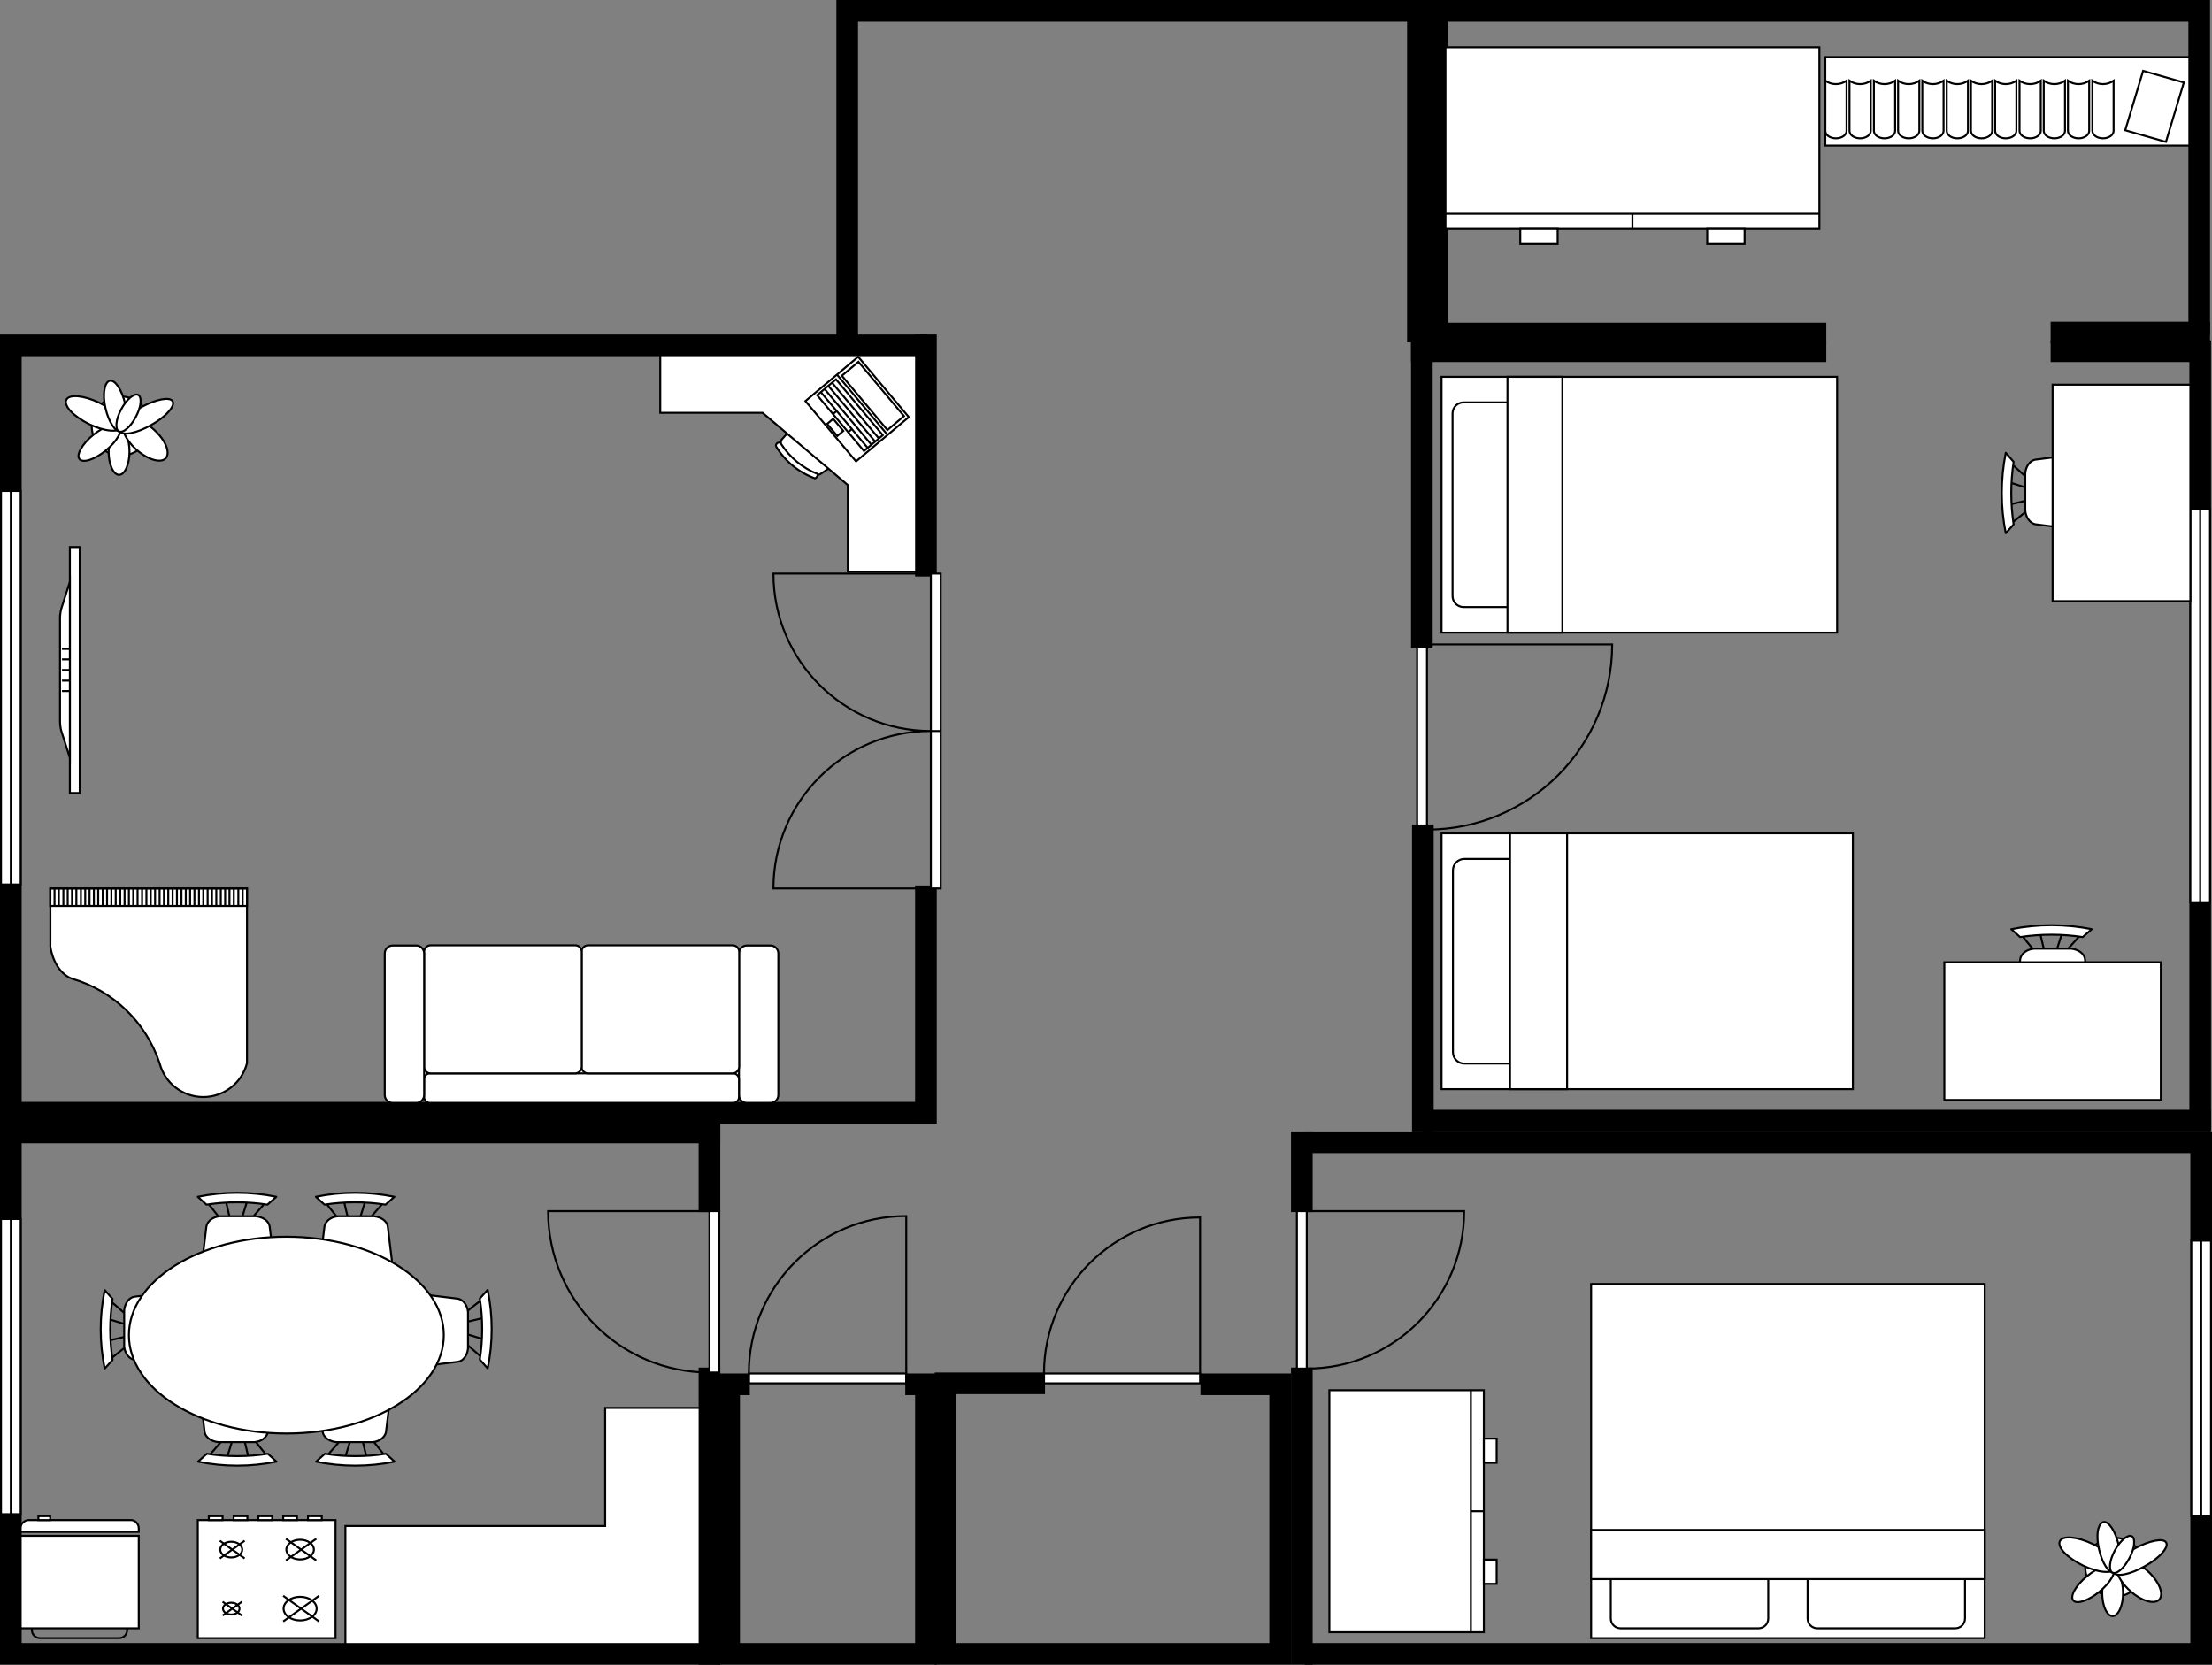 <?xml version="1.0" encoding="utf-8"?>
<!-- Generator: Adobe Illustrator 22.0.1, SVG Export Plug-In . SVG Version: 6.00 Build 0)  -->
<svg version="1.1" id="Слой_1" xmlns="http://www.w3.org/2000/svg" xmlns:xlink="http://www.w3.org/1999/xlink" x="0px" y="0px"
	 viewBox="0 0 1124 846" style="enable-background:new 0 0 1124 846;" xml:space="preserve">
<rect x="0" y="0" width="1124" height="846" fill="#808080" stroke="none"/>
<style type="text/css">
	.st0{stroke:#000000;stroke-miterlimit:10;}
	.st1{stroke:#000000;}
	.st2{fill:#FFFFFF;stroke:#000000;}
	.st3{fill:none;stroke:#000000;stroke-miterlimit:10;}
	.st4{fill:#FFFFFF;stroke:#000000;stroke-miterlimit:10;}
	.st5{fill:none;stroke:#000000;}
	.st6{fill:#FFFFFF;stroke:#000000;stroke-linejoin:round;stroke-miterlimit:10;}
</style>
<path pointer-events="none" class="st0" d="M425.5,173.5V0.5h300v173h-10v-163h-280v163H425.5z"/>
<path pointer-events="none" class="st0" d="M470.5,570.5H0.5v-400h470v10h-460v380h460V570.5z"/>
<rect x="465.5" y="170.5" pointer-events="none" class="st1" width="10" height="122"/>
<rect x="465.5" y="450.5" pointer-events="none" class="st1" width="10" height="120"/>
<rect x="473" y="291.5" pointer-events="none" class="st2" width="5" height="160"/>
<path pointer-events="none" class="st3" d="M478,371.5h-5 M473,371.5c-44.2,0-80-35.8-80-80h80 M473,371.5c-44.2,0-80,35.8-80,80h80
	"/>
<rect x="720.1" y="327.4" pointer-events="none" class="st2" width="5" height="94.1"/>
<path pointer-events="none" class="st3" d="M725.1,421.6c52,0,94.1-42.1,94.1-94.1h-94.1"/>
<path pointer-events="none" class="st0" d="M725.5,169.5V0.5h397v169h-10v-159h-377v159H725.5z"/>
<path pointer-events="none" class="st0" d="M663.5,575.5h460v270h-460v-10h450v-250h-450V575.5z"/>
<path pointer-events="none" class="st0" d="M365.5,845.5H0.5v-275h365v10h-355v255h355V845.5z"/>
<path pointer-events="none" class="st0" d="M655.5,705.5v140h-180v-140h10v130h160v-130H655.5z"/>
<path pointer-events="none" class="st0" d="M475.5,705.5v140h-110v-140h10v130h90v-130H475.5z"/>
<rect id="FUCK" x="656.5" y="695.5" pointer-events="none" class="st1" width="10" height="150"/>
<rect x="656.5" y="575.5" pointer-events="none" class="st1" width="10" height="40"/>
<rect x="659" y="615.5" pointer-events="none" class="st2" width="5" height="80"/>
<path pointer-events="none" class="st3" d="M664,695.5c44.2,0,80-35.8,80-80h-80"/>
<rect x="530.5" y="698" pointer-events="none" class="st2" width="79.3" height="5"/>
<path pointer-events="none" class="st3" d="M530.5,698c0-43.8,35.5-79.3,79.3-79.3V698"/>
<rect x="610.5" y="698.5" pointer-events="none" class="st1" width="45" height="10"/>
<rect x="475.5" y="698" pointer-events="none" class="st1" width="55" height="10"/>
<rect x="380.5" y="698" pointer-events="none" class="st2" width="80" height="5"/>
<path pointer-events="none" class="st3" d="M380.5,698c0-44.2,35.8-80,80-80v80"/>
<rect x="365.5" y="698.5" pointer-events="none" class="st1" width="15" height="10"/>
<rect x="460.5" y="698.5" pointer-events="none" class="st1" width="15" height="10"/>
<rect x="355.5" y="695.5" pointer-events="none" class="st1" width="10" height="150"/>
<rect x="355.5" y="570.5" pointer-events="none" class="st1" width="10" height="45"/>
<rect x="360.5" y="615.5" pointer-events="none" class="st2" width="5" height="82"/>
<path pointer-events="none" class="st3" d="M360.5,697.5c-45.3,0-82-36.7-82-82h82"/>
<path pointer-events="none" class="st4" d="M397.1,223.5l12.6-14.1c2.1-2.4,5.2-3.4,7.9-2.7c7.5,4,14,9.3,19.3,15.9
	c0.2,2.4-0.9,5-3,6.8l-16.4,11.1c-2.1,1.6-5.3,1.2-7.4-1l-11.8-9.7C396.8,228,396.2,225.5,397.1,223.5z"/>
<path pointer-events="none" class="st4" d="M394.3,226.8c-0.2-0.7,0.3-1.5,1-1.8c0.7-0.3,1.5-0.1,1.6,0.6
	c4.5,6.9,10.8,12.2,18.6,15.3c0.1,0.4,0,0.9-0.3,1.3c-0.3,0.4-0.7,0.8-1.1,0.9C405.7,240,398.9,234.4,394.3,226.8"/>
<path pointer-events="none" class="st4" d="M465.5,180.5v110h-34.7v-44l-43.3-36.7h-52v-29.3H465.5z"/>
<rect x="208.8" y="540.5" pointer-events="none" class="st2" width="173.3" height="10"/>
<path pointer-events="none" class="st2" d="M391.5,560.5h-12c-2.2,0-4-1.8-4-4v-72c0-2.2,1.8-4,4-4h12c2.2,0,4,1.8,4,4v72
	C395.5,558.7,393.7,560.5,391.5,560.5z"/>
<path pointer-events="none" class="st2" d="M372.5,560.5h-154c-1.7,0-3-1.3-3-3v-9c0-1.7,1.3-3,3-3h154c1.7,0,3,1.3,3,3v9
	C375.5,559.2,374.2,560.5,372.5,560.5z"/>
<path pointer-events="none" class="st2" d="M372.3,545.5h-73.5c-1.8,0-3.3-1.5-3.3-3.3v-58.5c0-1.8,1.5-3.3,3.3-3.3h73.5
	c1.8,0,3.3,1.5,3.3,3.3v58.5C375.5,544,374,545.5,372.3,545.5z"/>
<path pointer-events="none" class="st2" d="M292.3,545.5h-73.5c-1.8,0-3.3-1.5-3.3-3.3v-58.5c0-1.8,1.5-3.3,3.3-3.3h73.5
	c1.8,0,3.3,1.5,3.3,3.3v58.5C295.5,544,294,545.5,292.3,545.5z"/>
<path pointer-events="none" class="st2" d="M211.5,560.5h-12c-2.2,0-4-1.8-4-4v-72c0-2.2,1.8-4,4-4h12c2.2,0,4,1.8,4,4v72
	C215.5,558.7,213.7,560.5,211.5,560.5z"/>
<rect x="418" y="188" pointer-events="none" transform="matrix(0.766 -0.643 0.643 0.766 -31.812 328.597)" class="st2" width="35" height="40"/>
<rect x="438" y="183.3" pointer-events="none" transform="matrix(0.766 -0.643 0.643 0.766 -25.592 332.188)" class="st5" width="11" height="36"/>
<rect x="425.6" y="192.6" pointer-events="none" transform="matrix(0.766 -0.643 0.643 0.766 -34.626 326.972)" class="st5" width="12.5" height="37"/>
<rect x="422.4" y="213.3" pointer-events="none" transform="matrix(0.766 -0.643 0.643 0.766 -40.402 323.637)" class="st5" width="4" height="8"/>
<path pointer-events="none" class="st3" d="M425.3,190.4l25.7,30.6 M422.8,194.5l23.8,28.3 M420.9,196.1l23.8,28.3 M419,197.7
	l23.8,28.3 M425.1,208.9l-1.9,1.6 M432.8,218.1l-1.9,1.6 M417.1,199.3l23.8,28.3"/>
<path pointer-events="none" class="st4" d="M125.5,451.5v88.8c-2.6,10.1-11.8,17.2-22.2,17.2c-10.5,0-19.6-7.1-22.2-17.2
	c-6.9-20.7-23.5-36.8-44.4-42.9c-5.5-1.9-9.8-8.1-11.1-16.3v-29.6H125.5z"/>
<rect x="25.5" y="451.5" pointer-events="none" class="st5" width="100" height="8.9"/>
<polygon pointer-events="none" class="st5" points="125.5,557.5 125.5,557.5 125.5,557.5 "/>
<path pointer-events="none" class="st3" d="M123.3,460.4v-8.9 M118.8,460.4v-8.9 M114.4,460.4v-8.9 M109.9,460.4v-8.9 M105.5,460.4
	v-8.9 M101.1,460.4v-8.9 M96.6,460.4v-8.9 M92.2,460.4v-8.9 M87.7,460.4v-8.9 M121.1,460.4v-8.9 M116.6,460.4v-8.9 M112.2,460.4
	v-8.9 M107.7,460.4v-8.9 M103.3,460.4v-8.9 M98.8,460.4v-8.9 M94.4,460.4v-8.9 M89.9,460.4v-8.9 M85.5,460.4v-8.9 M83.3,460.4v-8.9
	 M78.8,460.4v-8.9 M74.4,460.4v-8.9 M69.9,460.4v-8.9 M65.5,460.4v-8.9 M61.1,460.4v-8.9 M56.6,460.4v-8.9 M52.2,460.4v-8.9
	 M47.7,460.4v-8.9 M81.1,460.4v-8.9 M76.6,460.4v-8.9 M72.2,460.4v-8.9 M67.7,460.4v-8.9 M63.3,460.4v-8.9 M58.8,460.4v-8.9
	 M54.4,460.4v-8.9 M49.9,460.4v-8.9 M45.5,460.4v-8.9 M43.3,460.4v-8.9 M38.8,460.4v-8.9 M34.4,460.4v-8.9 M29.9,460.4v-8.9
	 M41.1,460.4v-8.9 M36.6,460.4v-8.9 M32.2,460.4v-8.9 M27.7,460.4v-8.9"/>
<rect x="35.5" y="278" pointer-events="none" class="st2" width="5" height="125"/>
<path pointer-events="none" class="st4" d="M35.5,385.1l-4-12.5c-0.6-1.6-0.9-3.5-1-5.4v-53.6c0.1-1.9,0.4-3.7,1-5.4l4-12.5V385.1z"
	/>
<path pointer-events="none" class="st3" d="M31.5,351.2h4 M31.5,345.9h4 M31.5,340.5h4 M31.5,329.8h4 M31.5,335.1h4"/>
<ellipse pointer-events="none" class="st2" cx="61.5" cy="216.5" rx="14.9" ry="15"/>
<ellipse pointer-events="none" class="st2" cx="60.5" cy="229.5" rx="5.3" ry="11.8"/>
<path pointer-events="none" class="st4" d="M60.8,216.6c0.9,1,0.6,2.9-0.7,5.2c-1.3,2.3-3.6,4.9-6.3,7.1c-5.6,4.6-11.6,6.6-13.4,4.4
	c-0.9-1-0.6-2.9,0.7-5.2c1.3-2.3,3.5-4.9,6.3-7.1C53.1,216.4,59,214.5,60.8,216.6z"/>
<path pointer-events="none" class="st4" d="M33.7,203.2c1.4-3,8.9-2.3,16.8,1.5c3.8,1.9,7.1,4.2,9.3,6.5c2.2,2.3,3,4.4,2.2,5.8
	c-1.5,3-9,2.3-16.8-1.5c-3.8-1.9-7.1-4.2-9.3-6.5C33.8,206.7,33,204.6,33.7,203.2z"/>
<path pointer-events="none" class="st4" d="M63.4,213.9c2.5-2.7,9.2-0.7,14.9,4.5c2.8,2.5,5,5.5,6.1,8.2c1.1,2.7,1,5-0.2,6.3
	c-2.5,2.7-9.2,0.7-15-4.5c-2.8-2.5-5-5.5-6.1-8.2C62.1,217.5,62.2,215.3,63.4,213.9z"/>
<path pointer-events="none" class="st4" d="M87.7,203.9c0.7,1.2,0,3.1-2.1,5.4c-2,2.3-5.2,4.7-8.8,6.7c-7.4,4.2-14.5,5.6-15.9,3.1
	c-0.7-1.2,0-3.1,2.1-5.4c2-2.3,5.2-4.7,8.8-6.8C79.2,202.9,86.3,201.5,87.7,203.9z"/>
<path pointer-events="none" class="st4" d="M55.8,193.5c2.7-0.6,6.2,4.7,7.8,11.8c0.8,3.4,0.9,6.8,0.5,9.4c-0.4,2.6-1.4,4.3-2.7,4.5
	c-2.7,0.6-6.2-4.7-7.8-11.8c-0.8-3.4-1-6.8-0.5-9.4C53.5,195.4,54.5,193.8,55.8,193.5z"/>
<path pointer-events="none" class="st4" d="M70.2,200.7c1,0.5,1.4,2,1.2,4.1c-0.2,2.1-1.1,4.7-2.4,7.1c-2.7,5.1-6.5,8.4-8.6,7.3
	c-1-0.5-1.4-2-1.2-4.1c0.2-2.1,1.1-4.7,2.4-7.1C64.3,202.9,68.2,199.7,70.2,200.7z"/>
<path pointer-events="none" class="st4" d="M10.5,778.5v-2c0-1.1,0.4-2.1,1.2-2.8s1.8-1.2,2.8-1.2h52c1.1,0,2.1,0.4,2.8,1.2
	s1.2,1.8,1.2,2.8v2H10.5z"/>
<rect x="10.5" y="780.5" pointer-events="none" class="st2" width="60" height="47"/>
<path pointer-events="none" class="st3" d="M64.5,827.5c0.3,1.2,0,2.5-0.8,3.5c-0.8,1-2,1.5-3.3,1.5h-40c-1.3,0-2.5-0.5-3.3-1.5
	c-0.8-1-1.1-2.3-0.8-3.5"/>
<rect x="19.5" y="770.5" pointer-events="none" class="st2" width="6" height="2"/>
<rect x="0.5" y="249.5" pointer-events="none" class="st2" width="10" height="200"/>
<path pointer-events="none" class="st3" d="M5.5,249.5v200"/>
<rect x="1113.5" y="630.5" pointer-events="none" class="st2" width="10" height="140"/>
<path pointer-events="none" class="st3" d="M1118.5,630.5v140"/>
<rect x="0.5" y="619.5" pointer-events="none" class="st2" width="10" height="150"/>
<path pointer-events="none" class="st3" d="M5.5,619.5v150"/>
<path pointer-events="none" class="st6" d="M137,623.1l2.9,23.8c0.6,3.5-1,7-3.9,8.9c-10,1.6-20.1,1.6-30.1,0
	c-2.9-1.9-4.4-5.4-3.9-8.9l2.9-23.8c0.6-2.6,3.3-4.7,6.8-5h18.4C133.7,618.5,136.5,620.5,137,623.1z M111,618.2l-5-6.3 M116.6,618.2
	l-1.7-7.2 M123.2,618.2l2.2-7.2 M128.7,618.2l5.5-6.3 M135.9,612.2c-10.3-1.6-20.8-1.6-31,0l-4.4-4c13.1-2.7,26.8-2.7,39.9,0
	L135.9,612.2z"/>
<path pointer-events="none" class="st6" d="M104,727.9l-2.9-23.8c-0.6-3.5,1-7,3.9-8.9c10-1.6,20.1-1.6,30.1,0
	c2.9,1.9,4.4,5.4,3.9,8.9l-2.9,23.8c-0.6,2.6-3.3,4.7-6.8,5h-18.4C107.3,732.5,104.5,730.5,104,727.9z M130,732.8l5,6.3
	 M124.4,732.8l1.7,7.2 M117.8,732.8l-2.2,7.2 M112.3,732.8l-5.5,6.3 M105.1,738.8c10.3,1.6,20.8,1.6,31,0l4.4,4
	c-13.1,2.7-26.8,2.7-39.9,0L105.1,738.8z"/>
<path pointer-events="none" class="st6" d="M68.1,659L92,656c3.5-0.5,7,1,8.9,3.9c1.6,10,1.6,20.1,0,30.1c-1.9,2.9-5.4,4.4-8.9,3.9
	L68.1,691c-2.6-0.6-4.7-3.3-5-6.8v-18.4C63.5,662.3,65.5,659.5,68.1,659z M63.2,685l-6.3,5 M63.2,679.4l-7.2,1.7 M63.2,672.8
	l-7.2-2.2 M63.2,667.3l-6.3-5.5 M57.2,660.1c-1.6,10.3-1.6,20.8,0,31l-4,4.4c-2.7-13.1-2.7-26.8,0-39.9L57.2,660.1z"/>
<path pointer-events="none" class="st6" d="M232.9,692L209,695c-3.5,0.5-7-1-8.9-3.9c-1.6-10-1.6-20.1,0-30.1
	c1.9-2.9,5.4-4.4,8.9-3.9l23.8,2.9c2.6,0.6,4.7,3.3,5,6.8v18.4C237.5,688.7,235.5,691.5,232.9,692z M237.8,666l6.3-5 M237.8,671.6
	l7.2-1.7 M237.8,678.2l7.2,2.2 M237.8,683.7l6.3,5.5 M243.8,690.9c1.6-10.3,1.6-20.8,0-31l4-4.4c2.7,13.1,2.7,26.8,0,39.9
	L243.8,690.9z"/>
<path pointer-events="none" class="st6" d="M197,623.1l2.9,23.8c0.6,3.5-1,7-3.9,8.9c-10,1.6-20.1,1.6-30.1,0
	c-2.9-1.9-4.4-5.4-3.9-8.9l2.9-23.8c0.6-2.6,3.3-4.7,6.8-5h18.4C193.7,618.5,196.5,620.5,197,623.1z M171,618.2l-5-6.3 M176.6,618.2
	l-1.7-7.2 M183.2,618.2l2.2-7.2 M188.7,618.2l5.5-6.3 M195.9,612.2c-10.3-1.6-20.8-1.6-31,0l-4.4-4c13.1-2.7,26.8-2.7,39.9,0
	L195.9,612.2z"/>
<path pointer-events="none" class="st6" d="M164,727.9l-2.9-23.8c-0.6-3.5,1-7,3.9-8.9c10-1.6,20.1-1.6,30.1,0
	c2.9,1.9,4.4,5.4,3.9,8.9l-2.9,23.8c-0.6,2.6-3.3,4.7-6.8,5h-18.4C167.3,732.5,164.5,730.5,164,727.9z M190,732.8l5,6.3
	 M184.4,732.8l1.7,7.2 M177.8,732.8l-2.2,7.2 M172.3,732.8l-5.5,6.3 M165.1,738.8c10.3,1.6,20.8,1.6,31,0l4.4,4
	c-13.1,2.7-26.8,2.7-39.9,0L165.1,738.8z"/>
<ellipse pointer-events="none" class="st2" cx="145.5" cy="678.5" rx="80" ry="50"/>
<path pointer-events="none" class="st4" d="M355.5,835.5h-180v-60h132v-60h48V835.5z"/>
<rect x="100.5" y="772.5" pointer-events="none" class="st2" width="70" height="60"/>
<ellipse pointer-events="none" class="st5" cx="117.5" cy="817.5" rx="4.2" ry="3"/>
<ellipse pointer-events="none" class="st5" cx="117.5" cy="787.5" rx="5.6" ry="4"/>
<ellipse pointer-events="none" class="st5" cx="152.5" cy="787.5" rx="7" ry="5"/>
<ellipse pointer-events="none" class="st5" cx="152.5" cy="817.5" rx="8.4" ry="6"/>
<path pointer-events="none" class="st3" d="M122.9,821l-9.8-7 M113.1,821l9.8-7 M124.3,792l-12.6-9 M111.7,792l12.6-9 M162.1,824
	l-18.2-13 M143.9,824l18.2-13 M160.7,793l-15.4-11 M145.3,793l15.4-11"/>
<rect x="156.5" y="770.5" pointer-events="none" class="st2" width="7" height="2"/>
<rect x="143.9" y="770.5" pointer-events="none" class="st2" width="7" height="2"/>
<rect x="131.3" y="770.5" pointer-events="none" class="st2" width="7" height="2"/>
<rect x="118.7" y="770.5" pointer-events="none" class="st2" width="7" height="2"/>
<rect x="106.1" y="770.5" pointer-events="none" class="st2" width="7" height="2"/>
<rect x="734.5" y="24" pointer-events="none" class="st2" width="190" height="92.3"/>
<path pointer-events="none" class="st3" d="M734.5,108.6h190 M829.5,108.6v7.7"/>
<rect x="772.5" y="116.3" pointer-events="none" class="st2" width="19" height="7.7"/>
<rect x="867.5" y="116.3" pointer-events="none" class="st2" width="19" height="7.7"/>
<rect x="927.5" y="29" pointer-events="none" class="st2" width="185" height="45"/>
<path pointer-events="none" class="st3" d="M927.5,66.5c0,2.1,2.4,3.8,5.4,3.8c3,0,5.4-1.7,5.4-3.8V41c-3.2,2.3-7.6,2.3-10.8,0V66.5
	z M939.8,66.5c0,2.1,2.4,3.8,5.4,3.8c3,0,5.4-1.7,5.4-3.8V41c-3.2,2.3-7.6,2.3-10.8,0V66.5z M952.2,66.5c0,2.1,2.4,3.8,5.4,3.8
	s5.4-1.7,5.4-3.8V41c-3.2,2.3-7.6,2.3-10.8,0V66.5z M964.5,66.5c0,2.1,2.4,3.8,5.4,3.8c3,0,5.4-1.7,5.4-3.8V41
	c-3.2,2.3-7.6,2.3-10.8,0V66.5z M976.8,66.5c0,2.1,2.4,3.8,5.4,3.8c3,0,5.4-1.7,5.4-3.8V41c-3.2,2.3-7.6,2.3-10.8,0V66.5z
	 M989.2,66.5c0,2.1,2.4,3.8,5.4,3.8s5.4-1.7,5.4-3.8V41c-3.2,2.3-7.6,2.3-10.8,0V66.5z M1001.5,66.5c0,2.1,2.4,3.8,5.4,3.8
	c3,0,5.4-1.7,5.4-3.8V41c-3.2,2.3-7.6,2.3-10.8,0V66.5z M1013.8,66.5c0,2.1,2.4,3.8,5.4,3.8c3,0,5.4-1.7,5.4-3.8V41
	c-3.2,2.3-7.6,2.3-10.8,0V66.5z M1026.2,66.5c0,2.1,2.4,3.8,5.4,3.8c3,0,5.4-1.7,5.4-3.8V41c-3.2,2.3-7.6,2.3-10.8,0V66.5z
	 M1038.5,66.5c0,2.1,2.4,3.8,5.4,3.8s5.4-1.7,5.4-3.8V41c-3.2,2.3-7.6,2.3-10.8,0V66.5z M1050.8,66.5c0,2.1,2.4,3.8,5.4,3.8
	s5.4-1.7,5.4-3.8V41c-3.2,2.3-7.6,2.3-10.8,0V66.5z M1063.2,66.5c0,2.1,2.4,3.8,5.4,3.8c3,0,5.4-1.7,5.4-3.8V41
	c-3.2,2.3-7.6,2.3-10.8,0V66.5z M1089,36l-9.1,30.2l20.7,5.9l9.1-30.2L1089,36z"/>
<rect x="808.5" y="652.5" pointer-events="none" class="st2" width="200" height="180"/>
<path pointer-events="none" class="st5" d="M993.5,827.5h-70c-2.8,0-5-2.2-5-5v-30c0-2.8,2.2-5,5-5h70c2.8,0,5,2.2,5,5v30
	C998.5,825.3,996.3,827.5,993.5,827.5z"/>
<path pointer-events="none" class="st5" d="M893.5,827.5h-70c-2.8,0-5-2.2-5-5v-30c0-2.8,2.2-5,5-5h70c2.8,0,5,2.2,5,5v30
	C898.5,825.3,896.3,827.5,893.5,827.5z"/>
<rect x="808.5" y="777.5" pointer-events="none" class="st2" width="200" height="25"/>
<rect x="675.5" y="706.5" pointer-events="none" class="st2" width="78.5" height="123"/>
<path pointer-events="none" class="st3" d="M747.4,829.5v-123 M747.4,768h6.5"/>
<rect x="754" y="792.6" pointer-events="none" class="st2" width="6.5" height="12.3"/>
<rect x="754" y="731.1" pointer-events="none" class="st2" width="6.5" height="12.3"/>
<ellipse pointer-events="none" class="st2" cx="1074.5" cy="796.5" rx="14.9" ry="15"/>
<ellipse pointer-events="none" class="st2" cx="1073.5" cy="809.5" rx="5.3" ry="11.8"/>
<path pointer-events="none" class="st4" d="M1073.8,796.6c0.9,1,0.6,2.9-0.7,5.2c-1.3,2.3-3.6,4.9-6.3,7.1
	c-5.6,4.6-11.6,6.6-13.3,4.4c-0.9-1-0.6-2.9,0.7-5.2c1.3-2.3,3.6-4.9,6.3-7.1C1066.1,796.4,1072,794.5,1073.8,796.6z"/>
<path pointer-events="none" class="st4" d="M1046.7,783.2c1.4-3,8.9-2.3,16.8,1.5c3.8,1.8,7.1,4.2,9.3,6.5c2.2,2.3,3,4.4,2.2,5.8
	c-1.5,3-9,2.3-16.8-1.5c-3.8-1.9-7.1-4.2-9.3-6.5C1046.8,786.7,1046,784.6,1046.7,783.2z"/>
<path pointer-events="none" class="st4" d="M1076.4,793.9c2.5-2.7,9.2-0.7,14.9,4.5c2.8,2.5,5,5.5,6.1,8.2c1.1,2.7,1,5-0.2,6.3
	c-2.5,2.7-9.2,0.7-14.9-4.5c-2.8-2.5-5-5.5-6.1-8.2C1075.1,797.5,1075.2,795.3,1076.4,793.9z"/>
<path pointer-events="none" class="st4" d="M1100.7,783.9c0.7,1.2,0,3.1-2.1,5.4c-2,2.3-5.2,4.7-8.8,6.7c-7.4,4.2-14.5,5.6-15.9,3.1
	c-0.7-1.2,0-3.1,2.1-5.4c2-2.3,5.2-4.7,8.8-6.8C1092.2,782.9,1099.3,781.5,1100.7,783.9z"/>
<path pointer-events="none" class="st4" d="M1068.8,773.5c2.7-0.6,6.2,4.7,7.8,11.8c0.8,3.4,0.9,6.8,0.5,9.4
	c-0.4,2.6-1.4,4.3-2.7,4.5c-2.7,0.6-6.2-4.7-7.8-11.8c-0.8-3.4-1-6.8-0.6-9.4C1066.5,775.4,1067.5,773.8,1068.8,773.5z"/>
<path pointer-events="none" class="st4" d="M1083.2,780.7c1,0.5,1.4,2,1.2,4.1c-0.2,2.1-1.1,4.7-2.4,7.1c-2.7,5.1-6.5,8.4-8.6,7.3
	c-1-0.5-1.4-2-1.2-4.1c0.2-2.1,1.1-4.7,2.4-7.1C1077.3,782.9,1081.2,779.7,1083.2,780.7z"/>
<path pointer-events="none" class="st6" d="M1034.1,233.6l23.8-3c3.5-0.6,7,1,8.9,4c1.6,10.2,1.6,20.6,0,30.8c-1.9,3-5.4,4.5-8.9,4
	l-23.8-3c-2.6-0.6-4.7-3.4-5-7v-18.9C1029.4,237,1031.5,234.1,1034.1,233.6z M1029.2,260.2l-6.3,5.1 M1029.2,254.5l-7.2,1.7
	 M1029.2,247.7l-7.2-2.3 M1029.2,242.1l-6.3-5.7 M1023.2,234.7c-1.6,10.5-1.6,21.3,0,31.8l-4,4.5c-2.7-13.4-2.7-27.4,0-40.9
	L1023.2,234.7z"/>
<rect x="717.5" y="174" pointer-events="none" class="st1" width="10" height="155"/>
<rect x="718" y="419.5" pointer-events="none" class="st1" width="10" height="155"/>
<rect x="717.5" y="173.5" pointer-events="none" class="st1" width="210" height="10"/>
<rect x="1042.5" y="173.5" pointer-events="none" class="st1" width="80" height="10"/>
<rect x="723" y="564.5" pointer-events="none" class="st1" width="400" height="10"/>
<rect x="1113" y="173.5" pointer-events="none" class="st1" width="10" height="400"/>
<rect x="1113" y="258.5" pointer-events="none" class="st2" width="10" height="200"/>
<path pointer-events="none" class="st3" d="M1118,258.5v200"/>
<rect x="732.5" y="423.5" pointer-events="none" class="st2" width="209" height="130"/>
<path pointer-events="none" class="st5" d="M738.3,534.7v-92.4c0-3.2,2.6-5.8,5.8-5.8h34.8c3.2,0,5.8,2.6,5.8,5.8v92.4
	c0,3.2-2.6,5.8-5.8,5.8h-34.8C740.9,540.5,738.3,537.9,738.3,534.7z"/>
<rect x="767.3" y="423.5" pointer-events="none" class="st2" width="29" height="130"/>
<rect x="732.5" y="191.5" pointer-events="none" class="st2" width="201" height="130"/>
<path pointer-events="none" class="st5" d="M738.1,302.9v-92.8c0-3.1,2.5-5.6,5.6-5.6h33.5c3.1,0,5.6,2.5,5.6,5.6v92.8
	c0,3.1-2.5,5.6-5.6,5.6h-33.5C740.6,308.5,738.1,306,738.1,302.9z"/>
<rect x="766" y="191.5" pointer-events="none" class="st2" width="27.9" height="130"/>
<rect x="1043" y="195.5" pointer-events="none" class="st2" width="70" height="110"/>
<path pointer-events="none" class="st6" d="M1059.4,487.1l3,23.8c0.6,3.5-1,7-4,8.9c-10.2,1.6-20.6,1.6-30.8,0c-3-1.9-4.5-5.4-4-8.9
	l3-23.8c0.6-2.6,3.4-4.7,7-5h18.9C1056,482.5,1058.9,484.5,1059.4,487.1z M1032.8,482.1l-5.1-6.3 M1038.5,482.1l-1.7-7.2
	 M1045.3,482.1l2.3-7.2 M1050.9,482.1l5.7-6.3 M1058.3,476.2c-10.5-1.6-21.3-1.6-31.8,0l-4.5-4c13.4-2.7,27.4-2.7,40.9,0
	L1058.3,476.2z"/>
<rect x="988" y="489" pointer-events="none" class="st2" width="110" height="70"/>
<rect x="725.5" y="164.5" pointer-events="none" class="st1" width="202" height="10"/>
<rect x="1042.5" y="164" pointer-events="none" class="st1" width="80" height="10"/>
</svg>
